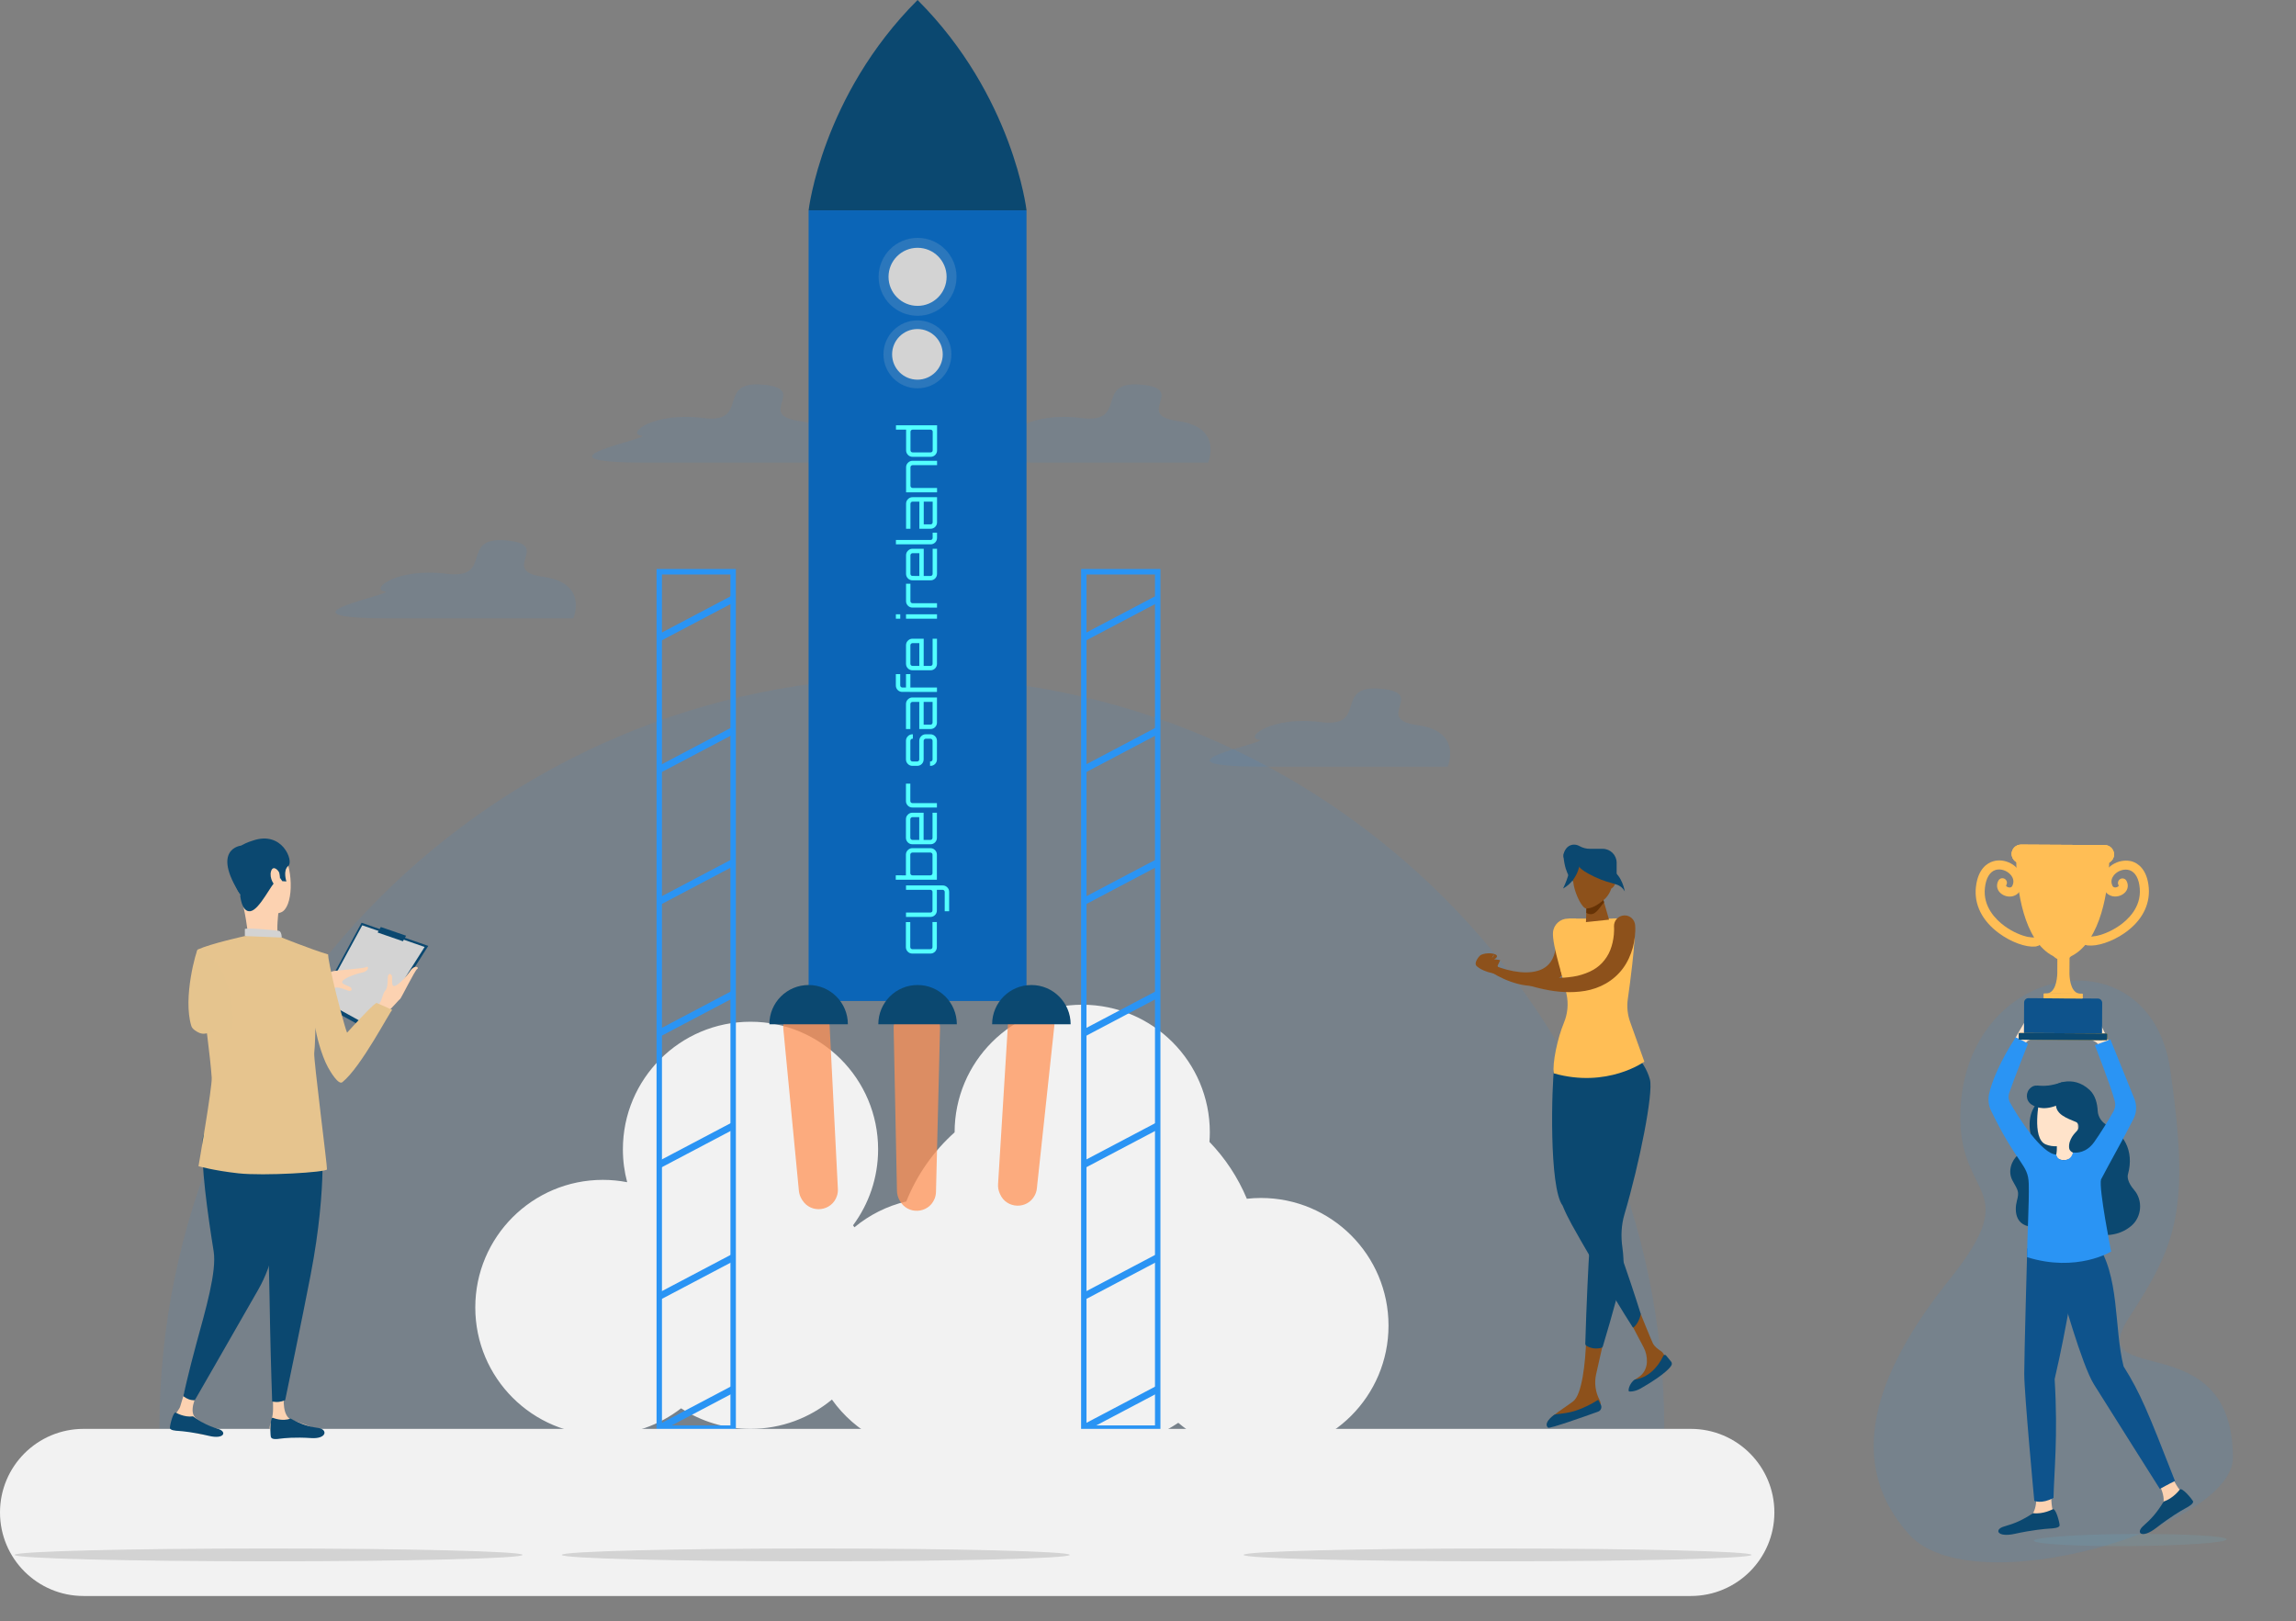 <svg width="473" height="334" viewBox="0 0 473 334" fill="none" xmlns="http://www.w3.org/2000/svg">
<rect x="0" y="0" width="473" height="334" fill="#808080" stroke="none"/>
<path opacity="0.11" d="M393.298 316.117C380.15 301.524 385.887 283.241 401.574 263.644C417.261 244.047 403.324 247.364 403.854 229.159C404.761 197.981 442.963 191.765 447.1 220.397C451.238 249.028 448.451 256.307 438.641 271.365C428.832 286.422 460.011 272.361 460 300.324C460 314.544 406.436 330.699 393.298 316.117Z" fill="#2A94F4"/>
<path opacity="0.11" d="M458.725 317.116C458.725 317.806 449.844 318.429 438.868 318.508C427.902 318.588 419 318.089 419 317.399C419 316.708 427.881 316.086 438.857 316.006C449.823 315.938 458.714 316.425 458.725 317.116Z" fill="#5ECAF2"/>
<path opacity="0.09" d="M32.83 294.536C32.83 208.922 102.232 139.519 187.846 139.519C273.461 139.519 342.863 208.922 342.863 294.536" fill="#2A94F4"/>
<path d="M259.759 246.79C258.777 246.79 257.813 246.846 256.861 246.953C255.034 242.565 252.405 238.603 249.156 235.229C249.206 234.585 249.237 233.934 249.237 233.27C249.237 218.749 237.47 206.981 222.949 206.981C208.433 206.981 196.66 218.749 196.66 233.27C192.328 237.145 188.898 242.008 186.707 247.504C182.72 248.449 179.077 250.295 176.023 252.83C175.923 252.693 175.829 252.555 175.735 252.423C178.977 248.048 180.899 242.64 180.899 236.775C180.899 222.254 169.131 210.486 154.61 210.486C140.088 210.486 128.321 222.254 128.321 236.775C128.321 239.116 128.628 241.382 129.204 243.542C127.582 243.229 125.911 243.06 124.202 243.06C109.681 243.06 97.914 254.827 97.914 269.348C97.914 283.87 109.681 295.637 124.202 295.637C130.274 295.637 135.857 293.578 140.308 290.123C144.426 292.802 149.333 294.36 154.616 294.36C160.988 294.36 166.834 292.088 171.385 288.32C176.136 295.005 183.947 299.368 192.785 299.368C197.574 299.368 202.061 298.078 205.93 295.844C210.781 298.104 216.182 299.368 221.891 299.368C229.596 299.368 236.763 297.058 242.74 293.109C247.328 297.008 253.268 299.368 259.759 299.368C274.281 299.368 286.048 287.6 286.048 273.079C286.048 258.558 274.281 246.79 259.759 246.79Z" fill="#F2F2F2"/>
<path d="M239.06 294.761H222.717V117.223H239.06V294.761ZM223.831 293.647H237.939V118.344H223.831V293.647Z" fill="#2A94F4"/>
<path d="M238.153 285.557L222.926 293.584L223.586 294.835L238.812 286.809L238.153 285.557Z" fill="#2A94F4"/>
<path d="M238.153 258.424L222.926 266.45L223.586 267.702L238.812 259.675L238.153 258.424Z" fill="#2A94F4"/>
<path d="M238.153 231.291L222.927 239.317L223.586 240.568L238.813 232.542L238.153 231.291Z" fill="#2A94F4"/>
<path d="M238.175 204.174L222.95 212.205L223.61 213.457L238.835 205.425L238.175 204.174Z" fill="#2A94F4"/>
<path d="M238.176 177.048L222.952 185.079L223.612 186.331L238.837 178.299L238.176 177.048Z" fill="#2A94F4"/>
<path d="M238.163 149.867L222.938 157.897L223.598 159.148L238.823 151.118L238.163 149.867Z" fill="#2A94F4"/>
<path d="M238.162 122.735L222.937 130.764L223.597 132.016L238.822 123.986L238.162 122.735Z" fill="#2A94F4"/>
<path d="M151.599 294.761H135.256V117.223H151.599V294.761ZM136.37 293.647H150.479V118.344H136.37V293.647Z" fill="#2A94F4"/>
<path d="M150.699 285.553L135.473 293.579L136.132 294.831L151.359 286.804L150.699 285.553Z" fill="#2A94F4"/>
<path d="M150.699 258.42L135.473 266.446L136.132 267.697L151.359 259.671L150.699 258.42Z" fill="#2A94F4"/>
<path d="M150.699 231.286L135.473 239.313L136.132 240.564L151.359 232.538L150.699 231.286Z" fill="#2A94F4"/>
<path d="M150.716 204.17L135.491 212.201L136.151 213.452L151.376 205.421L150.716 204.17Z" fill="#2A94F4"/>
<path d="M150.718 177.043L135.493 185.075L136.153 186.326L151.378 178.294L150.718 177.043Z" fill="#2A94F4"/>
<path d="M150.712 149.867L135.487 157.897L136.147 159.148L151.372 151.118L150.712 149.867Z" fill="#2A94F4"/>
<path d="M150.71 122.735L135.485 130.765L136.145 132.016L151.37 123.986L150.71 122.735Z" fill="#2A94F4"/>
<path d="M348.328 328.786H17.213C7.705 328.786 0 321.081 0 311.573C0 302.066 7.705 294.36 17.213 294.36H348.328C357.836 294.36 365.541 302.066 365.541 311.573C365.541 321.081 357.836 328.786 348.328 328.786Z" fill="#F2F2F2"/>
<path d="M86.76 177.563C86.753 177.563 86.753 177.563 86.747 177.563C86.797 177.582 86.803 177.588 86.76 177.563Z" fill="#0B4870"/>
<path d="M56.239 286.424L56.252 290.223C56.252 290.999 56.152 291.769 55.939 292.514L55.607 293.684C55.338 294.648 56.058 295.6 57.059 295.6C59.651 295.594 64.076 295.6 65.215 295.6C65.403 295.6 65.584 295.475 65.603 295.287C65.697 294.179 62.492 293.434 60.076 292.501C58.236 291.788 58.336 288.483 58.562 286.549C58.649 285.817 58.036 285.197 57.31 285.259C56.703 285.31 56.239 285.817 56.239 286.424Z" fill="#FCD2B1"/>
<path d="M38.444 285.36L37.136 289.71C37.08 289.904 36.992 290.085 36.88 290.248L35.953 291.625C35.365 292.502 35.791 293.697 36.798 294.004C36.798 294.004 38.67 294.661 40.604 295.299C42.582 295.95 45.067 295.406 45.067 294.886C45.067 293.728 43.984 294.649 42.175 293.434C41.568 293.027 40.942 292.602 40.385 292.164C38.826 290.943 40.184 287.845 41.142 286.105C41.486 285.479 41.123 284.702 40.422 284.552L39.972 284.458C39.296 284.321 38.639 284.709 38.444 285.36Z" fill="#FCD2B1"/>
<path d="M51.827 234.478L66.179 233.276C66.179 233.276 67.625 243.723 63.995 262.632C62.292 271.502 58.749 288.445 58.749 288.445C57.873 288.827 56.978 288.927 56.07 288.702C56.07 288.702 55.801 281.229 55.639 273.179C55.482 265.461 55.438 257.212 54.944 254.508C53.936 248.993 51.827 234.478 51.827 234.478Z" fill="#0B4870"/>
<path d="M54.787 234.66C56.271 242.615 59.582 254.508 53.204 265.674C46.825 276.847 40.128 288.458 40.128 288.458C39.264 288.496 38.482 288.183 37.756 287.625C37.756 287.625 38.876 282.562 40.491 276.647C42.338 269.88 44.685 261.925 44.015 257.775C42.763 250.001 41.33 239.642 41.762 234.616C42.2 229.596 54.011 230.478 54.787 234.66Z" fill="#0B4870"/>
<path d="M65.56 206.524L76.87 212.74L88.231 194.863L74.492 190.094L65.56 206.524Z" fill="#0B4870"/>
<path d="M66.279 205.986L76.857 211.801L87.479 195.082L74.629 190.619L66.279 205.986Z" fill="#D3D3D3"/>
<path d="M62.405 202.856C62.405 202.856 64.376 201.918 65.24 201.423C66.104 200.929 68.326 200.253 68.508 200.096C68.689 199.933 75.099 199.539 75.487 199.207C75.875 198.869 76.25 199.996 74.592 200.359C72.933 200.722 70.617 201.611 70.492 202.262C70.367 202.913 72.201 203.063 72.382 203.601C72.57 204.133 72.332 204.014 72.069 204.133C71.806 204.246 69.891 203.188 69.046 203.489C68.201 203.789 66.911 203.37 66.267 203.595C65.622 203.814 62.48 204.872 62.48 204.872L62.405 202.856Z" fill="#FCD2B1"/>
<path d="M65.96 204.246L66.974 203.87C66.974 203.87 65.71 200.903 65.159 200.972C64.521 201.054 63.732 201.266 63.732 201.266L65.96 204.246Z" fill="#D3D3D3"/>
<path d="M66.192 204.759C66.06 204.665 64.038 200.778 64.038 200.778L59.707 201.367L62.048 205.973L66.192 204.759Z" fill="#FCD2B1"/>
<path d="M77.427 210.499C77.427 210.499 79.08 209.009 79.881 208.39C80.682 207.77 82.184 205.936 82.403 205.83C82.622 205.723 85.495 199.833 85.959 199.602C86.428 199.364 85.514 198.575 84.525 199.996C83.536 201.423 81.796 203.251 81.133 203.119C80.469 202.988 81.039 201.198 80.607 200.816C80.175 200.434 80.194 200.703 79.987 200.904C79.774 201.11 80.031 203.326 79.418 204.002C78.804 204.678 78.698 206.055 78.235 206.581C77.778 207.106 75.556 209.654 75.556 209.654L77.427 210.499Z" fill="#FCD2B1"/>
<path d="M51.057 173.763C51.057 173.763 56.02 171.911 58.311 175.691C60.602 179.472 60.377 187.033 57.879 187.959C55.376 188.892 51.62 188.404 50.337 186.038C49.054 183.672 47.902 180.254 47.959 177.976C48.009 175.685 49.749 174.421 51.057 173.763Z" fill="#FCD2B1"/>
<path d="M57.335 188.128C57.335 188.128 56.934 191.69 57.279 192.353C57.623 193.011 51.082 192.353 51.082 192.353C51.082 192.353 50.494 187.214 49.448 184.185C48.403 181.149 57.335 188.128 57.335 188.128Z" fill="#FCD2B1"/>
<path d="M49.448 184.185C49.448 184.185 49.686 188.009 51.595 187.709C53.504 187.408 56.058 181.819 56.853 181.544C57.648 181.262 57.654 180.799 57.654 180.799L58.155 181.525L59 181.581C59 181.581 58.23 179.309 59.394 178.383C60.558 177.456 58.186 171.034 52.071 173.175C52.071 173.175 47.37 174.471 47.545 177.143C47.708 179.81 48.397 182.852 49.448 184.185Z" fill="#0B4870"/>
<path d="M58.048 193.148C58.048 193.148 58.03 191.89 57.454 191.765C56.884 191.646 51.144 191.095 50.443 191.371V192.842C50.443 192.842 51.795 193.668 58.048 193.148Z" fill="#D3D3D3"/>
<path d="M57.529 179.822C57.422 179.372 56.283 178.095 55.845 179.466C55.407 180.836 56.502 182.683 57.116 182.52C57.729 182.364 57.804 180.955 57.529 179.822Z" fill="#FCD2B1"/>
<path d="M40.892 240.243C40.892 240.243 43.934 241.138 49.123 241.714C54.312 242.283 67.281 241.507 67.362 240.894C67.444 240.28 64.571 218.06 64.734 216.915C64.896 215.769 64.984 211.694 64.984 211.694C65.046 212.815 66.186 217.378 67.563 219.863C68.057 220.764 69.722 223.581 70.53 222.936C74.417 219.838 80.432 208.145 80.814 208.045C80.494 207.907 77.959 206.743 77.609 206.624C77.296 206.518 74.498 209.485 72.796 211.325C72.038 212.145 71.5 212.74 71.5 212.74C71.012 211.638 69.221 204.684 68.671 202.28C67.419 196.854 67.613 196.628 67.613 196.628C63.813 195.477 58.055 193.142 58.055 193.142L50.45 192.835C50.45 192.835 43.471 194.369 40.723 195.614C40.46 195.733 40.46 201.842 39.747 203.445L42.025 208.252C42.025 208.252 43.339 217.778 43.615 222.01C43.734 223.956 40.892 240.243 40.892 240.243Z" fill="#E6C48E"/>
<path d="M39.421 211.375C39.621 212.014 40.523 212.558 41.105 212.796C41.48 212.946 41.9 212.996 42.325 212.921L42.626 212.865L47.84 211.895C47.84 211.895 48.979 198.763 40.723 195.614C40.498 195.689 37.599 205.498 39.421 211.375Z" fill="#E5C48E"/>
<path d="M49.642 174.208C49.642 174.208 43.396 174.84 49.53 184.323L49.642 174.208Z" fill="#0B4870"/>
<path d="M83.004 193.906L83.661 192.766L78.454 190.97L77.796 192.103L83.004 193.906Z" fill="#0B4870"/>
<path opacity="0.09" d="M80.544 127.395H118.106C118.106 127.395 121.304 120.115 111.928 118.832C102.551 117.555 114.056 112.172 104.254 111.321C94.452 110.47 101.919 119.47 91.898 118.194C81.883 116.917 76.15 121.392 79.23 121.818C82.303 122.243 54.061 127.395 80.544 127.395Z" fill="#2A94F4"/>
<path opacity="0.09" d="M133.391 95.31H170.946C170.946 95.31 174.145 88.03 164.769 86.747C155.392 85.47 166.897 80.087 157.095 79.236C147.293 78.385 154.76 87.386 144.739 86.109C134.724 84.832 128.991 89.307 132.07 89.733C135.15 90.158 106.914 95.31 133.391 95.31Z" fill="#2A94F4"/>
<path opacity="0.09" d="M260.66 157.952H298.222C298.222 157.952 301.421 150.673 292.044 149.39C282.668 148.113 294.172 142.73 284.37 141.879C274.568 141.027 282.036 150.028 272.015 148.751C262 147.474 256.266 151.95 259.346 152.375C262.425 152.801 234.184 157.952 260.66 157.952Z" fill="#2A94F4"/>
<path d="M192.822 245.56L193.656 211.897C193.722 209.213 191.564 207 188.878 207C186.2 207 184.045 209.2 184.1 211.877L184.784 245.33C184.797 245.964 184.959 246.586 185.255 247.147L185.347 247.319C186.92 250.291 191.244 250.082 192.525 246.973C192.709 246.524 192.81 246.045 192.822 245.56Z" fill="#FF9255" fill-opacity="0.74"/>
<path opacity="0.09" d="M211.313 95.31H248.875C248.875 95.31 252.073 88.03 242.697 86.747C233.32 85.47 244.825 80.087 235.023 79.236C225.221 78.385 232.688 87.386 222.667 86.109C212.646 84.832 206.919 89.307 209.998 89.733C213.078 90.158 184.836 95.31 211.313 95.31Z" fill="#2A94F4"/>
<path d="M211.469 43.333H166.584V206.211H211.469V43.333Z" fill="#0B65B7"/>
<path d="M189.03 0C169.275 19.754 166.584 43.333 166.584 43.333H189.03H211.475C211.475 43.333 208.784 19.754 189.03 0Z" fill="#0B4870"/>
<g opacity="0.54">
<g opacity="0.54">
<path opacity="0.54" d="M197.057 57.029C197.057 61.464 193.464 65.057 189.029 65.057C184.593 65.057 181 61.464 181 57.029C181 52.593 184.593 49 189.029 49C193.464 49 197.057 52.593 197.057 57.029Z" fill="#D3D3D3"/>
</g>
</g>
<g opacity="0.54">
<g opacity="0.54">
<path opacity="0.54" d="M189 80C192.866 80 196 76.866 196 73C196 69.134 192.866 66 189 66C185.134 66 182 69.134 182 73C182 76.866 185.134 80 189 80Z" fill="#D3D3D3"/>
</g>
</g>
<path d="M194.216 73C194.216 75.882 191.882 78.216 189 78.216C186.118 78.216 183.784 75.882 183.784 73C183.784 70.122 186.118 67.784 189 67.784C191.882 67.784 194.216 70.122 194.216 73Z" fill="#D3D3D3"/>
<path d="M195.01 57.029C195.01 60.33 192.334 63.011 189.028 63.011C185.723 63.011 183.046 60.334 183.046 57.029C183.046 53.723 185.723 51.047 189.028 51.047C192.334 51.047 195.01 53.723 195.01 57.029Z" fill="#D3D3D3"/>
<path d="M172.611 244.928L170.908 211.298C170.772 208.616 168.453 206.572 165.775 206.774C163.105 206.976 161.122 209.332 161.378 211.997L164.579 245.304C164.639 245.935 164.847 246.543 165.185 247.08L165.289 247.245C167.081 250.09 171.378 249.556 172.42 246.36C172.571 245.898 172.636 245.413 172.611 244.928Z" fill="#FF9255" fill-opacity="0.74"/>
<path d="M197.117 211.006H180.943C180.943 206.537 184.561 202.919 189.03 202.919C193.499 202.919 197.117 206.543 197.117 211.006Z" fill="#0B4870"/>
<path d="M174.671 211.006H158.497C158.497 206.537 162.115 202.919 166.584 202.919C171.053 202.919 174.671 206.543 174.671 211.006Z" fill="#0B4870"/>
<path d="M213.603 244.834L217.201 211.354C217.488 208.683 215.519 206.301 212.842 206.08C210.174 205.86 207.845 207.875 207.679 210.548L205.612 243.944C205.572 244.577 205.682 245.21 205.932 245.793L206.008 245.972C207.332 249.063 211.659 249.211 213.19 246.218C213.412 245.785 213.552 245.316 213.603 244.834Z" fill="#FF9255" fill-opacity="0.74"/>
<path d="M220.562 211.006H204.388C204.388 206.537 208.012 202.919 212.475 202.919C216.938 202.919 220.562 206.543 220.562 211.006Z" fill="#0B4870"/>
<path d="M422.606 306.447C422.606 306.447 422.458 308.769 422.754 310.555C423.17 311.763 422.995 312.166 422.995 312.166L418.225 312.475C418.225 312.475 420.147 311.132 419.273 306.312C418.4 301.466 422.606 306.447 422.606 306.447Z" fill="#FCD2B1"/>
<path d="M422.875 310.918C422.875 310.918 420.94 311.992 418.83 311.723C416.613 313.187 415 313.871 412.877 314.462C410.754 315.066 411.412 316.785 415.067 315.979C418.722 315.174 421.329 314.959 422.162 314.905C422.996 314.865 424.326 314.771 424.299 314.193C424.286 313.616 423.52 310.622 422.875 310.918Z" fill="#0B4870"/>
<path d="M446.887 302.942C446.887 302.942 447.747 305.104 448.782 306.581C449.669 307.494 449.682 307.924 449.682 307.924L445.503 310.246C445.503 310.246 446.672 308.219 443.797 304.218C440.948 300.244 446.887 302.942 446.887 302.942Z" fill="#FCD2B1"/>
<path d="M449.051 306.863C449.051 306.863 447.761 308.662 445.745 309.32C444.374 311.589 443.205 312.891 441.552 314.341C439.886 315.791 441.216 317.067 444.186 314.771C447.142 312.475 449.413 311.159 450.139 310.77C450.878 310.381 452.034 309.723 451.765 309.212C451.469 308.702 449.507 306.326 449.051 306.863Z" fill="#0B4870"/>
<path d="M415.269 213.714C415.269 213.714 416.653 211.23 417.284 210.21C417.929 209.176 420.724 211.713 420.724 211.713C420.724 211.713 420.98 212.814 419.636 213.539C418.279 214.264 417.459 214.251 417.19 215.164C416.908 216.077 415.255 214.815 415.255 214.815L415.269 213.714Z" fill="#FFE3CA"/>
<path d="M434.337 214.305C434.337 214.305 433.074 211.606 432.482 210.545C431.891 209.485 428.989 211.888 428.989 211.888C428.989 211.888 428.68 212.976 429.996 213.768C431.313 214.546 432.133 214.573 432.375 215.5C432.617 216.426 434.323 215.231 434.323 215.231L434.337 214.305Z" fill="#FFE3CA"/>
<path d="M418.736 212.64C418.736 212.64 419.65 212.425 419.824 212.036C419.999 211.646 420.241 211.029 420.671 211.109C421.222 211.217 420.751 212.479 420.483 212.801" fill="#FFE3CA"/>
<path d="M430.937 212.908C430.937 212.908 430.037 212.653 429.876 212.25C429.714 211.848 429.499 211.23 429.069 211.284C428.505 211.364 429.029 212.814 429.284 213.136" fill="#FFE3CA"/>
<path d="M424.662 265.981C424.662 265.981 428.854 281.152 431.367 285.18C433.88 289.208 444.952 306.729 444.952 306.729C444.952 306.729 446.941 305.628 448.07 305.091C442.547 290.953 440.934 286.979 437.481 281.488C435.465 273.486 436.769 262.732 431.783 255.858C430.265 253.763 423.345 257.724 423.345 257.724L424.662 265.981Z" fill="#0E538C"/>
<path d="M417.634 257.187C417.634 257.187 417.016 278.897 417.016 283.018C417.016 287.127 419.085 309.186 419.085 309.186C419.085 309.186 420.577 309.897 423.049 308.581C423.13 303.506 424.003 295.988 423.277 284.106C425.925 272.801 427.524 261.671 427.524 261.671L427.268 255.777L417.634 257.187Z" fill="#0E538C"/>
<path d="M419.771 227.14C419.771 227.14 417.406 229.221 418.333 233.691C418.642 235.007 416.881 236.954 415.699 237.948C414.516 238.954 413.495 241.223 414.624 243.251C415.739 245.278 416.021 245.426 415.497 247.399C414.973 249.373 414.946 253.481 420.523 252.649C426.1 251.816 426.046 238.176 426.046 238.176L425.307 232.255L419.771 227.14Z" fill="#0B4870"/>
<path d="M428.129 234.873C428.129 234.873 427.887 235.007 427.497 235.182C427.497 235.383 427.511 235.571 427.497 235.759C427.511 236.914 427.497 237.666 427.497 237.666C426.61 239.143 424.958 239.169 424.192 238.807C424.111 238.767 424.044 238.726 423.99 238.686C423.694 238.471 423.56 238.095 423.627 237.746C423.735 237.169 423.748 236.632 423.735 236.135C422.969 236.162 422.176 236.068 421.423 235.746C418.467 234.511 420.16 226.455 420.16 226.455C420.16 226.455 425.186 224.32 426.772 226.388C428.33 228.469 428.129 234.873 428.129 234.873Z" fill="#FFE3CA"/>
<path d="M425.213 222.857C423.842 223.085 422.283 224.065 421.611 225.287C421.222 225.985 423.52 226.603 423.546 227.623C423.6 229.61 425.858 230.389 427.645 231.127C428.115 231.315 428.747 232.175 427.658 233.208C427.658 233.208 426.073 234.672 426.261 236.471C426.422 237.988 429.217 237.719 429.217 237.719C429.217 237.719 425.24 249.722 425.737 251.414C426.005 252.313 433.745 256.999 439.053 252.555C441.23 250.729 441.512 247.306 439.658 245.144C438.247 243.506 438.26 242.392 438.368 241.975C439.806 236.82 437.185 233.302 434.229 231.866C433.033 231.288 432.214 230.147 432.146 228.818C432.066 227.408 431.703 225.676 430.48 224.535C428.733 222.911 426.839 222.575 425.213 222.857Z" fill="#0B4870"/>
<path d="M418.373 224.065C417.244 224.978 417.285 226.724 418.494 227.529C419.703 228.335 421.665 228.818 424.621 227.314C428.142 225.529 427.067 222.749 424.716 222.964C420.254 224.481 419.717 222.978 418.373 224.065Z" fill="#0B4870"/>
<path d="M423.6 237.84C423.6 237.84 423.735 239.263 425.67 238.954C426.677 238.659 426.866 237.961 427.054 237.451C427.846 237.504 429.795 237.531 431.421 235.276C432.671 233.53 434.525 230.523 435.398 228.952C435.761 228.308 435.855 227.556 435.667 226.844C434.794 223.528 431.555 215.311 431.555 215.311L434.767 214.143C434.767 214.143 438.046 222.239 439.698 226.348C440.236 227.69 440.182 229.18 439.537 230.469C437.79 233.96 434.417 239.921 432.832 242.982C432.335 244.822 434.915 257.831 434.915 257.831C434.915 257.831 427.82 262.195 417.607 258.986C417.594 255.079 418.051 247.91 417.943 243.882C417.836 239.76 415.686 240.149 410.19 228.831C409.666 227.757 409.518 226.536 409.773 225.354C410.337 222.736 412.192 218.332 415.256 213.7C417.432 214.68 417.782 215.029 417.782 215.029C417.782 215.029 414.906 222.239 413.898 225.22C413.697 225.837 413.751 226.509 414.06 227.086C415.712 230.147 420.711 237.813 423.6 237.84Z" fill="#2A94F4"/>
<path d="M426.328 200.65L426.395 189.399L423.882 189.386L423.828 199.603C423.828 199.603 423.828 199.63 423.828 199.657V200.489C423.775 201.939 423.412 204.692 421.463 204.678L428.652 204.718C426.758 204.705 426.382 202.141 426.328 200.65Z" fill="#FFBE55"/>
<path d="M414.248 177.867C414.799 178.162 415.309 178.565 415.713 179.061C416.761 180.337 416.962 181.935 416.237 183.358C415.954 183.922 415.484 184.338 414.92 184.539C414.664 184.647 414.382 184.7 414.087 184.7C413.119 184.727 412.152 184.23 411.695 183.465C411.318 182.821 411.318 182.069 411.708 181.384C411.963 180.941 412.541 180.78 412.985 181.049C413.428 181.304 413.589 181.881 413.321 182.324C413.253 182.431 413.267 182.472 413.294 182.512C413.388 182.673 413.71 182.834 414.019 182.834C414.355 182.821 414.49 182.633 414.557 182.499C414.57 182.472 414.584 182.458 414.584 182.431C415 181.559 414.678 180.834 414.369 180.404C414.328 180.35 414.288 180.297 414.248 180.256C413.495 179.343 412.178 178.9 411.13 179.209C409.921 179.572 409.128 180.887 408.913 182.915C408.47 186.822 411.224 189.493 412.904 190.729C414.732 192.071 416.546 192.756 417.782 193.011C418.481 193.159 418.991 193.172 419.206 193.078C419.677 192.877 420.228 193.092 420.429 193.561C420.563 193.843 420.523 194.166 420.389 194.407C420.295 194.568 420.147 194.716 419.959 194.797C419.744 194.891 419.488 194.958 419.206 194.985C417.365 195.186 414.288 194.085 411.802 192.246C408.335 189.695 406.656 186.325 407.059 182.727C407.489 178.914 409.464 177.773 410.606 177.437C411.802 177.074 413.119 177.262 414.248 177.867Z" fill="#FFBE55"/>
<path opacity="0.5" d="M420.456 193.561C420.59 193.843 420.55 194.166 420.415 194.407C420.321 194.568 420.174 194.716 419.985 194.797C419.77 194.891 419.515 194.958 419.233 194.985C418.709 194.394 418.239 193.736 417.809 193.024C418.507 193.172 419.018 193.186 419.233 193.092C419.703 192.877 420.254 193.092 420.456 193.561Z" fill="#FFBE55"/>
<path d="M435.667 177.853C435.103 178.135 434.592 178.525 434.162 178.994C433.074 180.23 432.818 181.827 433.504 183.277C433.772 183.855 434.216 184.271 434.78 184.499C435.035 184.606 435.318 184.674 435.6 184.687C436.567 184.741 437.548 184.271 438.032 183.532C438.435 182.901 438.449 182.15 438.072 181.451C437.831 180.995 437.266 180.834 436.809 181.075C436.366 181.317 436.191 181.881 436.433 182.338C436.5 182.458 436.473 182.485 436.46 182.525C436.352 182.673 436.03 182.834 435.721 182.821C435.385 182.794 435.25 182.606 435.183 182.458C435.17 182.431 435.156 182.418 435.156 182.391C434.767 181.505 435.116 180.794 435.439 180.364C435.479 180.31 435.519 180.27 435.56 180.216C436.339 179.33 437.669 178.927 438.704 179.263C439.9 179.666 440.652 180.995 440.814 183.036C441.136 186.956 438.301 189.534 436.581 190.715C434.713 192.004 432.872 192.635 431.636 192.85C430.924 192.984 430.413 192.971 430.211 192.877C429.741 192.649 429.19 192.85 428.975 193.32C428.841 193.602 428.854 193.911 428.989 194.166C429.083 194.34 429.217 194.475 429.405 194.555C429.62 194.663 429.875 194.73 430.158 194.756C431.985 195.012 435.103 194.005 437.642 192.246C441.176 189.802 442.964 186.473 442.668 182.875C442.346 179.048 440.411 177.853 439.282 177.477C438.14 177.142 436.809 177.276 435.667 177.853Z" fill="#FFBE55"/>
<path opacity="0.5" d="M428.989 193.347C428.854 193.629 428.868 193.938 429.002 194.193C429.096 194.367 429.231 194.501 429.419 194.582C429.634 194.689 429.889 194.757 430.171 194.783C430.722 194.206 431.206 193.562 431.65 192.877C430.937 193.011 430.427 192.998 430.225 192.904C429.768 192.689 429.204 192.89 428.989 193.347Z" fill="#FFBE55"/>
<path d="M434.552 176.511C434.552 176.511 434.552 177.182 434.499 178.283C434.27 182.646 433.074 193.817 426.665 196.999L426.355 197.267C425.966 197.603 425.455 197.777 424.931 197.75L424.609 197.737C424.152 197.724 423.722 197.562 423.372 197.28L423.01 196.985C416.721 193.776 415.592 182.834 415.39 178.35C415.337 177.142 415.35 176.403 415.35 176.403C415.35 175.329 416.613 175.047 416.613 175.047L433.276 175.141C433.303 175.141 434.566 175.436 434.552 176.511Z" fill="#FFBE55"/>
<path d="M433.571 177.934L416.331 177.84C415.269 177.84 414.423 176.967 414.423 175.906C414.423 174.846 415.296 174 416.358 174L433.598 174.094C434.66 174.094 435.506 174.967 435.506 176.027C435.506 177.088 434.633 177.947 433.571 177.934Z" fill="#FFBE55"/>
<path d="M433.571 177.934L416.331 177.84C415.269 177.84 414.423 176.967 414.423 175.906C414.423 174.846 415.296 174 416.358 174L433.598 174.094C434.66 174.094 435.506 174.967 435.506 176.027C435.506 177.088 434.633 177.947 433.571 177.934Z" fill="#FFBE55"/>
<path d="M433.571 177.934L416.331 177.84C415.269 177.84 414.423 176.967 414.423 175.906C414.423 174.846 415.296 174 416.358 174L433.598 174.094C434.66 174.094 435.506 174.967 435.506 176.027C435.506 177.088 434.633 177.947 433.571 177.934Z" fill="#FFBE55"/>
<path d="M433.033 214.278L416.949 214.184L416.989 206.518C416.989 206.021 417.392 205.631 417.889 205.631L432.187 205.712C432.684 205.712 433.074 206.115 433.074 206.612L433.033 214.278Z" fill="#0E538C"/>
<path d="M433.974 214.291L416.008 214.184C415.928 214.184 415.86 214.117 415.874 214.036V212.949C415.874 212.868 415.941 212.801 416.022 212.801L433.988 212.908C434.068 212.908 434.135 212.976 434.135 213.056V214.144C434.122 214.224 434.055 214.291 433.974 214.291Z" fill="#FFB127"/>
<path d="M433.974 214.291L416.008 214.184C415.928 214.184 415.86 214.117 415.874 214.036V212.949C415.874 212.868 415.941 212.801 416.022 212.801L433.988 212.908C434.068 212.908 434.135 212.976 434.135 213.056V214.144C434.122 214.224 434.055 214.291 433.974 214.291Z" fill="#0B4870"/>
<path d="M428.962 205.699L421.115 205.658C421.061 205.658 421.007 205.618 421.007 205.551V204.772C421.007 204.719 421.048 204.665 421.115 204.665L428.962 204.705C429.016 204.705 429.07 204.745 429.07 204.813V205.591C429.056 205.658 429.016 205.699 428.962 205.699Z" fill="#FFBE55"/>
<path opacity="0.5" d="M428.962 205.699L421.115 205.658C421.061 205.658 421.007 205.618 421.007 205.551V204.772C421.007 204.719 421.048 204.665 421.115 204.665L428.962 204.705C429.016 204.705 429.07 204.745 429.07 204.813V205.591C429.056 205.658 429.016 205.699 428.962 205.699Z" fill="#FFBE55"/>
<path d="M308.515 321.641C337.415 321.641 360.842 321.05 360.842 320.321C360.842 319.591 337.415 319 308.515 319C279.615 319 256.188 319.591 256.188 320.321C256.188 321.05 279.615 321.641 308.515 321.641Z" fill="#D3D3D3"/>
<path d="M168.051 321.641C196.95 321.641 220.378 321.05 220.378 320.321C220.378 319.591 196.95 319 168.051 319C139.151 319 115.723 319.591 115.723 320.321C115.723 321.05 139.151 321.641 168.051 321.641Z" fill="#D3D3D3"/>
<path d="M55.327 321.641C84.227 321.641 107.655 321.05 107.655 320.321C107.655 319.591 84.227 319 55.327 319C26.428 319 3 319.591 3 320.321C3 321.05 26.428 321.641 55.327 321.641Z" fill="#D3D3D3"/>
<path d="M337.828 270.247C337.828 270.247 340.05 275.787 340.495 276.701C340.864 277.452 341.584 277.934 342.273 278.41C342.492 278.56 342.723 278.923 342.917 279.23C343.074 279.474 343.08 279.774 342.98 280.043C341.233 284.807 335.901 286.722 335.775 286.365C335.55 285.72 336.339 284.425 337.459 283.774C338.586 283.123 339.237 281.871 339.281 280.575C339.318 279.542 339.093 278.516 338.617 277.59L336.445 273.465L337.828 270.247Z" fill="#8D511B"/>
<path d="M330.155 277.177L328.821 283.092C328.414 284.9 328.671 286.797 329.541 288.437C330.029 289.351 329.597 290.484 328.621 290.834C325.46 291.961 319.338 294.102 319.063 293.87C317.674 292.693 321.348 290.747 324.07 288.7C325.904 287.323 326.605 280.901 326.768 275.969L329.685 276.701C329.917 276.776 330.092 276.951 330.155 277.177Z" fill="#8D511B"/>
<path d="M324.559 290.628C323.251 291.059 321.817 291.197 320.503 291.36C320.353 291.379 320.209 291.435 320.09 291.529C318.832 292.505 318.193 293.488 318.932 294.114C319.226 294.364 326.424 291.817 329.228 290.809C329.817 290.596 330.073 289.92 329.779 289.369L329.247 288.368C327.776 289.301 326.218 290.083 324.559 290.628Z" fill="#0B4870"/>
<path d="M327.676 211.335C331.156 211.811 334.117 215.817 333.503 220.299C333.153 222.871 330.755 232.078 328.127 239.358C327.119 242.15 327.526 245.317 329.422 247.608C329.729 247.983 329.998 248.365 330.211 248.759C331.306 250.781 335.531 262.724 338.016 270.692C337.816 271.737 337.196 273.058 336.414 273.515C332.051 266.749 324.953 254.399 323.789 252.246C323.138 251.05 322.431 249.673 321.917 248.371C319.095 244.635 319.639 223.741 320.209 219.585C320.81 215.116 324.196 210.86 327.676 211.335Z" fill="#0B4870"/>
<path d="M326.725 177.122C326.725 177.122 323.714 179.019 324.077 181.573C324.077 181.573 322.469 180.433 322.106 176.509C321.855 173.786 326.725 177.122 326.725 177.122Z" fill="#0B4870"/>
<path d="M324.991 192.683C324.891 194.798 324.546 197.052 323.294 199.136C322.675 200.162 321.798 201.089 320.772 201.759C319.745 202.435 318.594 202.841 317.473 202.998C315.214 203.317 313.111 202.904 311.202 202.222C309.286 201.54 307.54 200.563 305.937 199.436C305.656 199.236 305.587 198.842 305.787 198.56C305.962 198.31 306.294 198.228 306.563 198.354L306.57 198.36C308.266 199.142 310.025 199.737 311.79 200.069C313.542 200.388 315.333 200.444 316.829 199.981C318.337 199.537 319.364 198.591 319.933 197.302C320.528 196.006 320.666 194.36 320.603 192.683V192.658C320.559 191.45 321.511 190.429 322.719 190.392C323.927 190.348 324.947 191.299 324.984 192.507C324.997 192.564 324.997 192.626 324.991 192.683Z" fill="#8D511B"/>
<path d="M323.357 205.921C322.149 202.291 319.727 194.598 319.933 192.082C320.065 190.473 321.41 189.24 323.025 189.24H333.51C335.25 189.24 336.671 190.617 336.721 192.357C336.808 195.393 335.412 202.309 334.624 205.927H323.357V205.921Z" fill="#FFBE55"/>
<path d="M326.837 277.252C326.675 277.151 326.581 276.964 326.587 276.77C326.806 269.058 327.276 259.225 327.445 257.341C327.463 257.128 327.488 256.915 327.52 256.702C325.867 247.583 325.617 227.985 325.454 224.555C325.241 220.042 327.958 214.947 331.463 214.784C334.968 214.615 338.774 218.245 339.9 222.383C340.645 225.112 337.772 239.633 334.655 250.155C333.998 252.371 333.898 254.699 334.23 256.99C334.455 258.574 334.524 260.201 334.411 261.447C334.242 263.3 332.164 270.848 330.217 277.314C330.161 277.502 330.011 277.652 329.823 277.69C328.822 277.909 327.77 277.821 326.837 277.252Z" fill="#0B4870"/>
<path d="M335.826 210.528C335.281 209.007 335.118 207.373 335.35 205.777C335.882 202.059 336.802 195.061 336.721 192.088C336.677 190.498 335.375 189.24 333.785 189.24H332.233C331.638 190.611 330.386 191.675 328.433 191.675C326.487 191.675 325.229 190.611 324.64 189.24H323.182C324.772 192.639 324.196 197.12 321.467 199.731C321.974 201.521 322.4 203.33 322.719 204.788C323.151 206.772 322.963 208.831 322.18 210.703C320.841 213.92 319.777 219.078 320.096 221.118C331.125 224.242 338.755 218.709 338.755 218.709L335.826 210.528Z" fill="#FFBE55"/>
<path d="M326.725 189.96L331.482 189.459L329.979 184.251L326.9 184.633L326.725 189.96Z" fill="#8D511B"/>
<path d="M326.9 184.633L329.979 184.251L330.449 185.879C329.76 186.655 328.878 188.332 327.757 188.332C327.401 188.332 327.081 188.232 326.787 188.044L326.9 184.633Z" fill="#663306"/>
<path d="M326.794 187.15C327.839 187.15 328.966 186.624 330.524 185.266C331.419 184.483 332.083 183.125 332.083 182.205V177.116H324.252C324.252 177.116 323.664 179.82 324.234 182.499C324.659 184.514 325.974 187.15 326.794 187.15Z" fill="#8D511B"/>
<path d="M330.755 181.247C330.755 182.242 331.231 183.043 331.819 183.043C332.408 183.043 333.052 181.741 333.052 180.753C333.052 179.764 332.408 179.451 331.819 179.451C331.231 179.451 330.755 180.252 330.755 181.247Z" fill="#8D511B"/>
<path d="M333.046 177.735C333.046 176.146 331.757 174.862 330.167 174.862H327.526C326.768 174.862 326.036 174.662 325.391 174.299C324.459 173.767 323.282 173.949 322.644 174.812C321.955 175.745 321.661 176.997 323.401 178.149C324.271 178.724 325.535 178.086 326.38 178.361C326.43 178.361 326.48 178.349 326.531 178.349H328.859C329.666 178.349 330.286 179.012 330.311 179.82C330.324 180.333 330.743 180.74 331.262 180.74H331.369L331.744 179.544L333.046 181.297V177.735Z" fill="#0B4870"/>
<path d="M307.271 197.484C307.271 197.484 309.03 199.274 308.798 200.018C308.566 200.763 308.579 200.695 307.433 200.475C306.288 200.256 304.986 199.718 304.241 199.055C303.496 198.391 304.698 197.045 304.873 196.876C305.462 196.319 307.69 196.169 308.31 196.789C308.929 197.408 306.075 198.629 306.326 198.247C306.576 197.865 307.602 197.321 307.734 196.801C307.878 196.288 307.271 197.484 307.271 197.484Z" fill="#8D511B"/>
<path d="M324.835 177.028C325.097 178.192 324.709 178.825 328.521 180.64C332.333 182.455 333.535 181.679 334.724 183.632C334.724 183.632 334.205 180.396 332.101 179.288C329.998 178.18 326.349 177.454 325.179 174.881C325.179 174.881 324.653 176.24 324.835 177.028Z" fill="#0B4870"/>
<path d="M325.567 177.247C325.567 177.247 325.423 181.159 321.999 183.043C321.999 183.043 323.507 180.083 323.401 178.149C323.301 176.215 325.792 175.908 325.567 177.247Z" fill="#0B4870"/>
<path d="M344.251 281.395C344.476 281.132 344.482 280.75 344.257 280.488C344.075 280.275 343.593 279.68 343.23 279.236C343.074 279.042 342.773 279.085 342.667 279.311C341.453 281.852 339.418 283.836 336.771 284.199C335.913 284.781 335.362 286.09 335.544 286.603C335.588 286.722 336.758 286.741 337.998 286.033C343.481 282.897 344.251 281.395 344.251 281.395Z" fill="#0B4870"/>
<path d="M336.858 190.592C336.883 190.88 336.883 191.043 336.889 191.255C336.889 191.456 336.889 191.65 336.883 191.844C336.871 192.232 336.839 192.607 336.795 192.989C336.708 193.747 336.57 194.498 336.37 195.243C335.944 196.72 335.312 198.178 334.367 199.461C333.422 200.745 332.195 201.827 330.837 202.604C329.478 203.386 328.02 203.874 326.568 204.125C323.657 204.613 320.834 204.381 318.162 203.818C315.483 203.261 312.923 202.409 310.457 201.389C310.137 201.258 309.981 200.888 310.119 200.569C310.237 200.288 310.538 200.131 310.832 200.194H310.838C313.398 200.732 315.965 201.189 318.506 201.364C319.777 201.458 321.035 201.452 322.268 201.402C323.488 201.295 324.703 201.158 325.817 200.801C326.925 200.457 327.964 200.018 328.846 199.399C329.729 198.785 330.442 198.015 331.006 197.133C331.582 196.263 331.957 195.243 332.207 194.179C332.326 193.64 332.42 193.096 332.47 192.545C332.495 192.269 332.514 191.994 332.514 191.719C332.52 191.581 332.52 191.45 332.52 191.318L332.508 190.993L332.502 190.836C332.464 189.628 333.415 188.62 334.623 188.583C335.781 188.533 336.764 189.428 336.858 190.592Z" fill="#8D511B"/>
<path d="M309.061 197.803C309.061 197.803 306.663 197.221 307.233 198.366C307.803 199.505 308.422 199.161 308.422 199.161L309.061 197.803Z" fill="#8D511B"/>
<path d="M56.218 292.078C56.218 292.078 58.123 292.913 59.856 292.228C62.093 293.443 63.63 293.906 65.579 294.171C67.532 294.451 67.381 296.476 64.076 296.254C60.771 296.032 58.499 296.273 57.777 296.366C57.058 296.474 55.902 296.614 55.788 295.97C55.661 295.327 55.599 291.869 56.218 292.078Z" fill="#0B4870"/>
<path d="M193.001 195.113C193.001 195.48 192.872 195.795 192.615 196.059C192.351 196.315 192.036 196.443 191.669 196.443L187.951 196.442C187.585 196.441 187.273 196.313 187.016 196.056C186.753 195.792 186.621 195.477 186.621 195.11L186.623 189.962L187.525 189.962L187.523 195.11C187.523 195.228 187.567 195.33 187.655 195.419C187.735 195.499 187.834 195.54 187.952 195.54L191.67 195.541C191.787 195.541 191.89 195.501 191.978 195.42C192.058 195.332 192.099 195.23 192.099 195.112L192.101 189.942L193.003 189.943L193.001 195.113ZM195.534 187.719L194.621 187.718L194.623 183.736C194.623 183.619 194.579 183.52 194.491 183.439C194.41 183.351 194.311 183.307 194.194 183.307L193.006 183.306L193.004 187.563C193.004 187.93 192.876 188.245 192.619 188.509C192.355 188.766 192.039 188.894 191.673 188.894L186.646 188.892L186.646 187.99L191.673 187.992C191.79 187.992 191.893 187.952 191.981 187.871C192.062 187.783 192.102 187.68 192.102 187.563L192.104 183.735C192.104 183.618 192.064 183.519 191.983 183.438C191.895 183.35 191.792 183.306 191.675 183.306L186.648 183.304L186.648 182.402L194.194 182.405C194.568 182.405 194.884 182.534 195.14 182.79C195.404 183.047 195.536 183.363 195.536 183.737L195.534 187.719ZM193.007 181.232L184.537 181.228L184.537 180.326L186.627 180.327L186.629 176.059C186.629 175.693 186.762 175.381 187.026 175.125C187.283 174.861 187.594 174.729 187.961 174.729L191.679 174.731C192.046 174.731 192.361 174.863 192.625 175.127C192.881 175.384 193.009 175.696 193.009 176.062L193.007 181.232ZM192.106 179.89L192.107 176.062C192.107 175.944 192.067 175.845 191.986 175.765C191.898 175.677 191.796 175.633 191.679 175.633L187.961 175.631C187.843 175.631 187.744 175.675 187.663 175.763C187.575 175.843 187.531 175.942 187.531 176.06L187.53 179.888C187.53 180.005 187.574 180.108 187.661 180.196C187.742 180.284 187.841 180.328 187.958 180.328L191.676 180.33C191.794 180.33 191.896 180.286 191.984 180.198C192.065 180.11 192.106 180.007 192.106 179.89ZM193.011 172.597C193.011 172.964 192.882 173.279 192.625 173.543C192.361 173.8 192.046 173.928 191.679 173.928L187.961 173.926C187.595 173.926 187.283 173.797 187.026 173.541C186.763 173.276 186.631 172.961 186.631 172.594L186.633 168.766C186.633 168.392 186.765 168.077 187.029 167.821C187.286 167.557 187.597 167.425 187.964 167.425L190.274 167.426L190.272 173.025L191.68 173.026C191.797 173.026 191.9 172.985 191.988 172.905C192.068 172.817 192.109 172.714 192.109 172.597L192.111 167.427L193.013 167.427L193.011 172.597ZM189.37 173.025L189.372 168.339L187.964 168.338C187.846 168.338 187.747 168.382 187.667 168.47C187.579 168.551 187.535 168.65 187.535 168.767L187.533 172.595C187.533 172.712 187.577 172.815 187.665 172.903C187.745 172.984 187.844 173.024 187.962 173.024L189.37 173.025ZM193.014 166.355L187.965 166.353C187.598 166.352 187.286 166.224 187.03 165.967C186.766 165.703 186.634 165.388 186.634 165.021L186.636 161.435L187.538 161.435L187.536 165.021C187.536 165.139 187.58 165.241 187.668 165.329C187.749 165.41 187.848 165.45 187.965 165.451L193.014 165.453L193.014 166.355ZM193.018 156.442C193.018 156.808 192.889 157.124 192.633 157.388C192.369 157.644 192.053 157.772 191.686 157.772L191.598 157.772L191.599 156.87L191.687 156.87C191.804 156.87 191.907 156.83 191.995 156.749C192.076 156.661 192.116 156.559 192.116 156.441L192.118 152.613C192.118 152.496 192.078 152.397 191.997 152.316C191.909 152.228 191.806 152.184 191.689 152.184L190.71 152.184C190.593 152.184 190.494 152.228 190.413 152.316C190.325 152.396 190.281 152.495 190.281 152.613L190.279 156.441C190.279 156.807 190.15 157.123 189.894 157.386C189.63 157.643 189.314 157.771 188.947 157.771L187.968 157.771C187.602 157.77 187.29 157.642 187.034 157.385C186.77 157.121 186.638 156.806 186.638 156.439L186.64 152.611C186.64 152.237 186.772 151.922 187.036 151.665C187.293 151.401 187.605 151.269 187.971 151.27L188.059 151.27L188.059 152.183L187.971 152.183C187.854 152.182 187.755 152.226 187.674 152.314C187.586 152.395 187.542 152.494 187.542 152.611L187.54 156.439C187.54 156.557 187.584 156.659 187.672 156.747C187.753 156.828 187.852 156.868 187.969 156.869L188.948 156.869C189.065 156.869 189.168 156.829 189.256 156.748C189.337 156.66 189.377 156.558 189.377 156.44L189.379 152.612C189.379 152.238 189.511 151.923 189.775 151.666C190.032 151.402 190.344 151.271 190.71 151.271L191.689 151.271C192.056 151.271 192.371 151.404 192.635 151.668C192.892 151.924 193.02 152.24 193.02 152.614L193.018 156.442ZM193.021 148.857C193.021 149.223 192.893 149.539 192.636 149.803C192.372 150.059 192.056 150.187 191.69 150.187L189.38 150.186L189.382 144.598L187.974 144.598C187.857 144.597 187.758 144.641 187.677 144.729C187.589 144.81 187.545 144.909 187.545 145.026L187.543 150.185L186.641 150.185L186.643 145.026C186.643 144.652 186.775 144.337 187.04 144.08C187.296 143.816 187.608 143.684 187.975 143.685L193.024 143.687L193.021 148.857ZM192.119 148.856L192.121 144.599L190.284 144.599L190.282 149.285L191.69 149.285C191.808 149.285 191.91 149.245 191.998 149.164C192.079 149.076 192.119 148.974 192.119 148.856ZM193.024 142.539L185.885 142.536C185.511 142.536 185.196 142.407 184.939 142.15C184.683 141.894 184.555 141.578 184.555 141.204L184.556 138.872L185.458 138.873L185.457 141.205C185.457 141.322 185.501 141.425 185.589 141.513C185.669 141.593 185.768 141.634 185.886 141.634L186.645 141.634L186.646 138.873L187.548 138.874L187.547 141.635L193.025 141.637L193.024 142.539ZM193.027 136.751C193.027 137.117 192.898 137.433 192.641 137.696C192.377 137.953 192.062 138.081 191.695 138.081L187.977 138.079C187.611 138.079 187.299 137.951 187.042 137.694C186.778 137.43 186.647 137.114 186.647 136.748L186.649 132.92C186.649 132.546 186.781 132.23 187.045 131.974C187.302 131.71 187.613 131.578 187.98 131.578L190.29 131.579L190.288 137.178L191.696 137.179C191.813 137.179 191.916 137.139 192.004 137.058C192.084 136.97 192.125 136.868 192.125 136.75L192.127 131.58L193.029 131.581L193.027 136.751ZM189.386 137.178L189.388 132.492L187.98 132.491C187.862 132.491 187.763 132.535 187.683 132.623C187.595 132.704 187.551 132.803 187.551 132.92L187.549 136.748C187.549 136.865 187.593 136.968 187.681 137.056C187.761 137.137 187.86 137.177 187.978 137.177L189.386 137.178ZM193.031 127.457L186.651 127.454L186.651 126.552L193.031 126.555L193.031 127.457ZM185.463 127.454L184.561 127.454L184.561 126.552L185.463 126.552L185.463 127.454ZM193.032 125.169L187.983 125.167C187.616 125.167 187.305 125.038 187.048 124.782C186.784 124.517 186.652 124.202 186.653 123.835L186.654 120.249L187.556 120.25L187.555 123.836C187.554 123.953 187.598 124.056 187.686 124.144C187.767 124.225 187.866 124.265 187.983 124.265L193.032 124.267L193.032 125.169ZM193.035 118.22C193.035 118.587 192.906 118.902 192.65 119.166C192.386 119.423 192.07 119.551 191.703 119.551L187.985 119.549C187.619 119.549 187.307 119.42 187.051 119.164C186.787 118.9 186.655 118.584 186.655 118.217L186.657 114.389C186.657 114.015 186.789 113.7 187.053 113.444C187.31 113.18 187.622 113.048 187.988 113.048L190.298 113.049L190.296 118.648L191.704 118.649C191.821 118.649 191.924 118.608 192.012 118.528C192.093 118.44 192.133 118.337 192.133 118.22L192.135 113.05L193.037 113.05L193.035 118.22ZM189.394 118.648L189.396 113.962L187.988 113.961C187.871 113.961 187.772 114.005 187.691 114.093C187.603 114.174 187.559 114.273 187.559 114.39L187.557 118.218C187.557 118.335 187.601 118.438 187.689 118.526C187.77 118.607 187.869 118.647 187.986 118.647L189.394 118.648ZM193.038 110.808C193.038 111.175 192.91 111.49 192.653 111.754C192.389 112.01 192.073 112.139 191.707 112.138L184.568 112.135L184.568 111.233L191.707 111.236C191.824 111.236 191.927 111.196 192.015 111.116C192.096 111.028 192.136 110.925 192.136 110.808L192.137 109.73L193.039 109.73L193.038 110.808ZM193.04 107.596C193.04 107.963 192.911 108.278 192.654 108.542C192.39 108.798 192.075 108.927 191.708 108.926L189.398 108.925L189.401 103.337L187.993 103.337C187.875 103.337 187.776 103.381 187.696 103.469C187.608 103.549 187.564 103.648 187.563 103.766L187.561 108.925L186.659 108.924L186.661 103.765C186.662 103.391 186.794 103.076 187.058 102.819C187.315 102.555 187.626 102.424 187.993 102.424L193.042 102.426L193.04 107.596ZM192.138 107.596L192.14 103.339L190.303 103.338L190.301 108.024L191.709 108.024C191.826 108.025 191.929 107.984 192.017 107.904C192.097 107.816 192.138 107.713 192.138 107.596ZM193.043 101.428L186.663 101.426L186.665 96.256C186.665 95.889 186.797 95.577 187.061 95.321C187.318 95.057 187.63 94.925 187.996 94.925L193.045 94.927L193.045 95.829L187.996 95.827C187.879 95.827 187.78 95.871 187.699 95.959C187.611 96.04 187.567 96.139 187.567 96.256L187.565 100.084C187.565 100.201 187.609 100.304 187.697 100.392C187.778 100.48 187.877 100.524 187.994 100.524L193.043 100.526L193.043 101.428ZM193.046 92.768C193.046 93.142 192.918 93.461 192.661 93.725C192.397 93.982 192.081 94.11 191.715 94.11L187.997 94.108C187.63 94.108 187.318 93.979 187.062 93.723C186.798 93.459 186.666 93.139 186.666 92.766L186.668 88.508L184.578 88.507L184.579 87.606L193.049 87.609L193.046 92.768ZM192.144 92.768L192.146 88.94C192.146 88.823 192.106 88.724 192.025 88.643C191.937 88.555 191.835 88.511 191.717 88.511L187.999 88.509C187.882 88.509 187.783 88.553 187.702 88.641C187.614 88.722 187.57 88.82 187.57 88.938L187.568 92.766C187.568 92.883 187.612 92.986 187.7 93.074C187.781 93.155 187.88 93.195 187.997 93.195L191.715 93.197C191.833 93.197 191.935 93.156 192.023 93.076C192.104 92.988 192.144 92.885 192.144 92.768Z" fill="#53FFFF"/>
<path d="M36.241 291.019C36.241 291.019 37.927 292.034 39.765 291.78C41.697 293.163 43.102 293.81 44.951 294.368C46.801 294.938 46.227 296.562 43.043 295.801C39.859 295.04 37.588 294.837 36.862 294.786C36.136 294.748 34.977 294.659 35 294.114C35.012 293.569 35.679 290.74 36.241 291.019Z" fill="#0B4870"/>
</svg>

